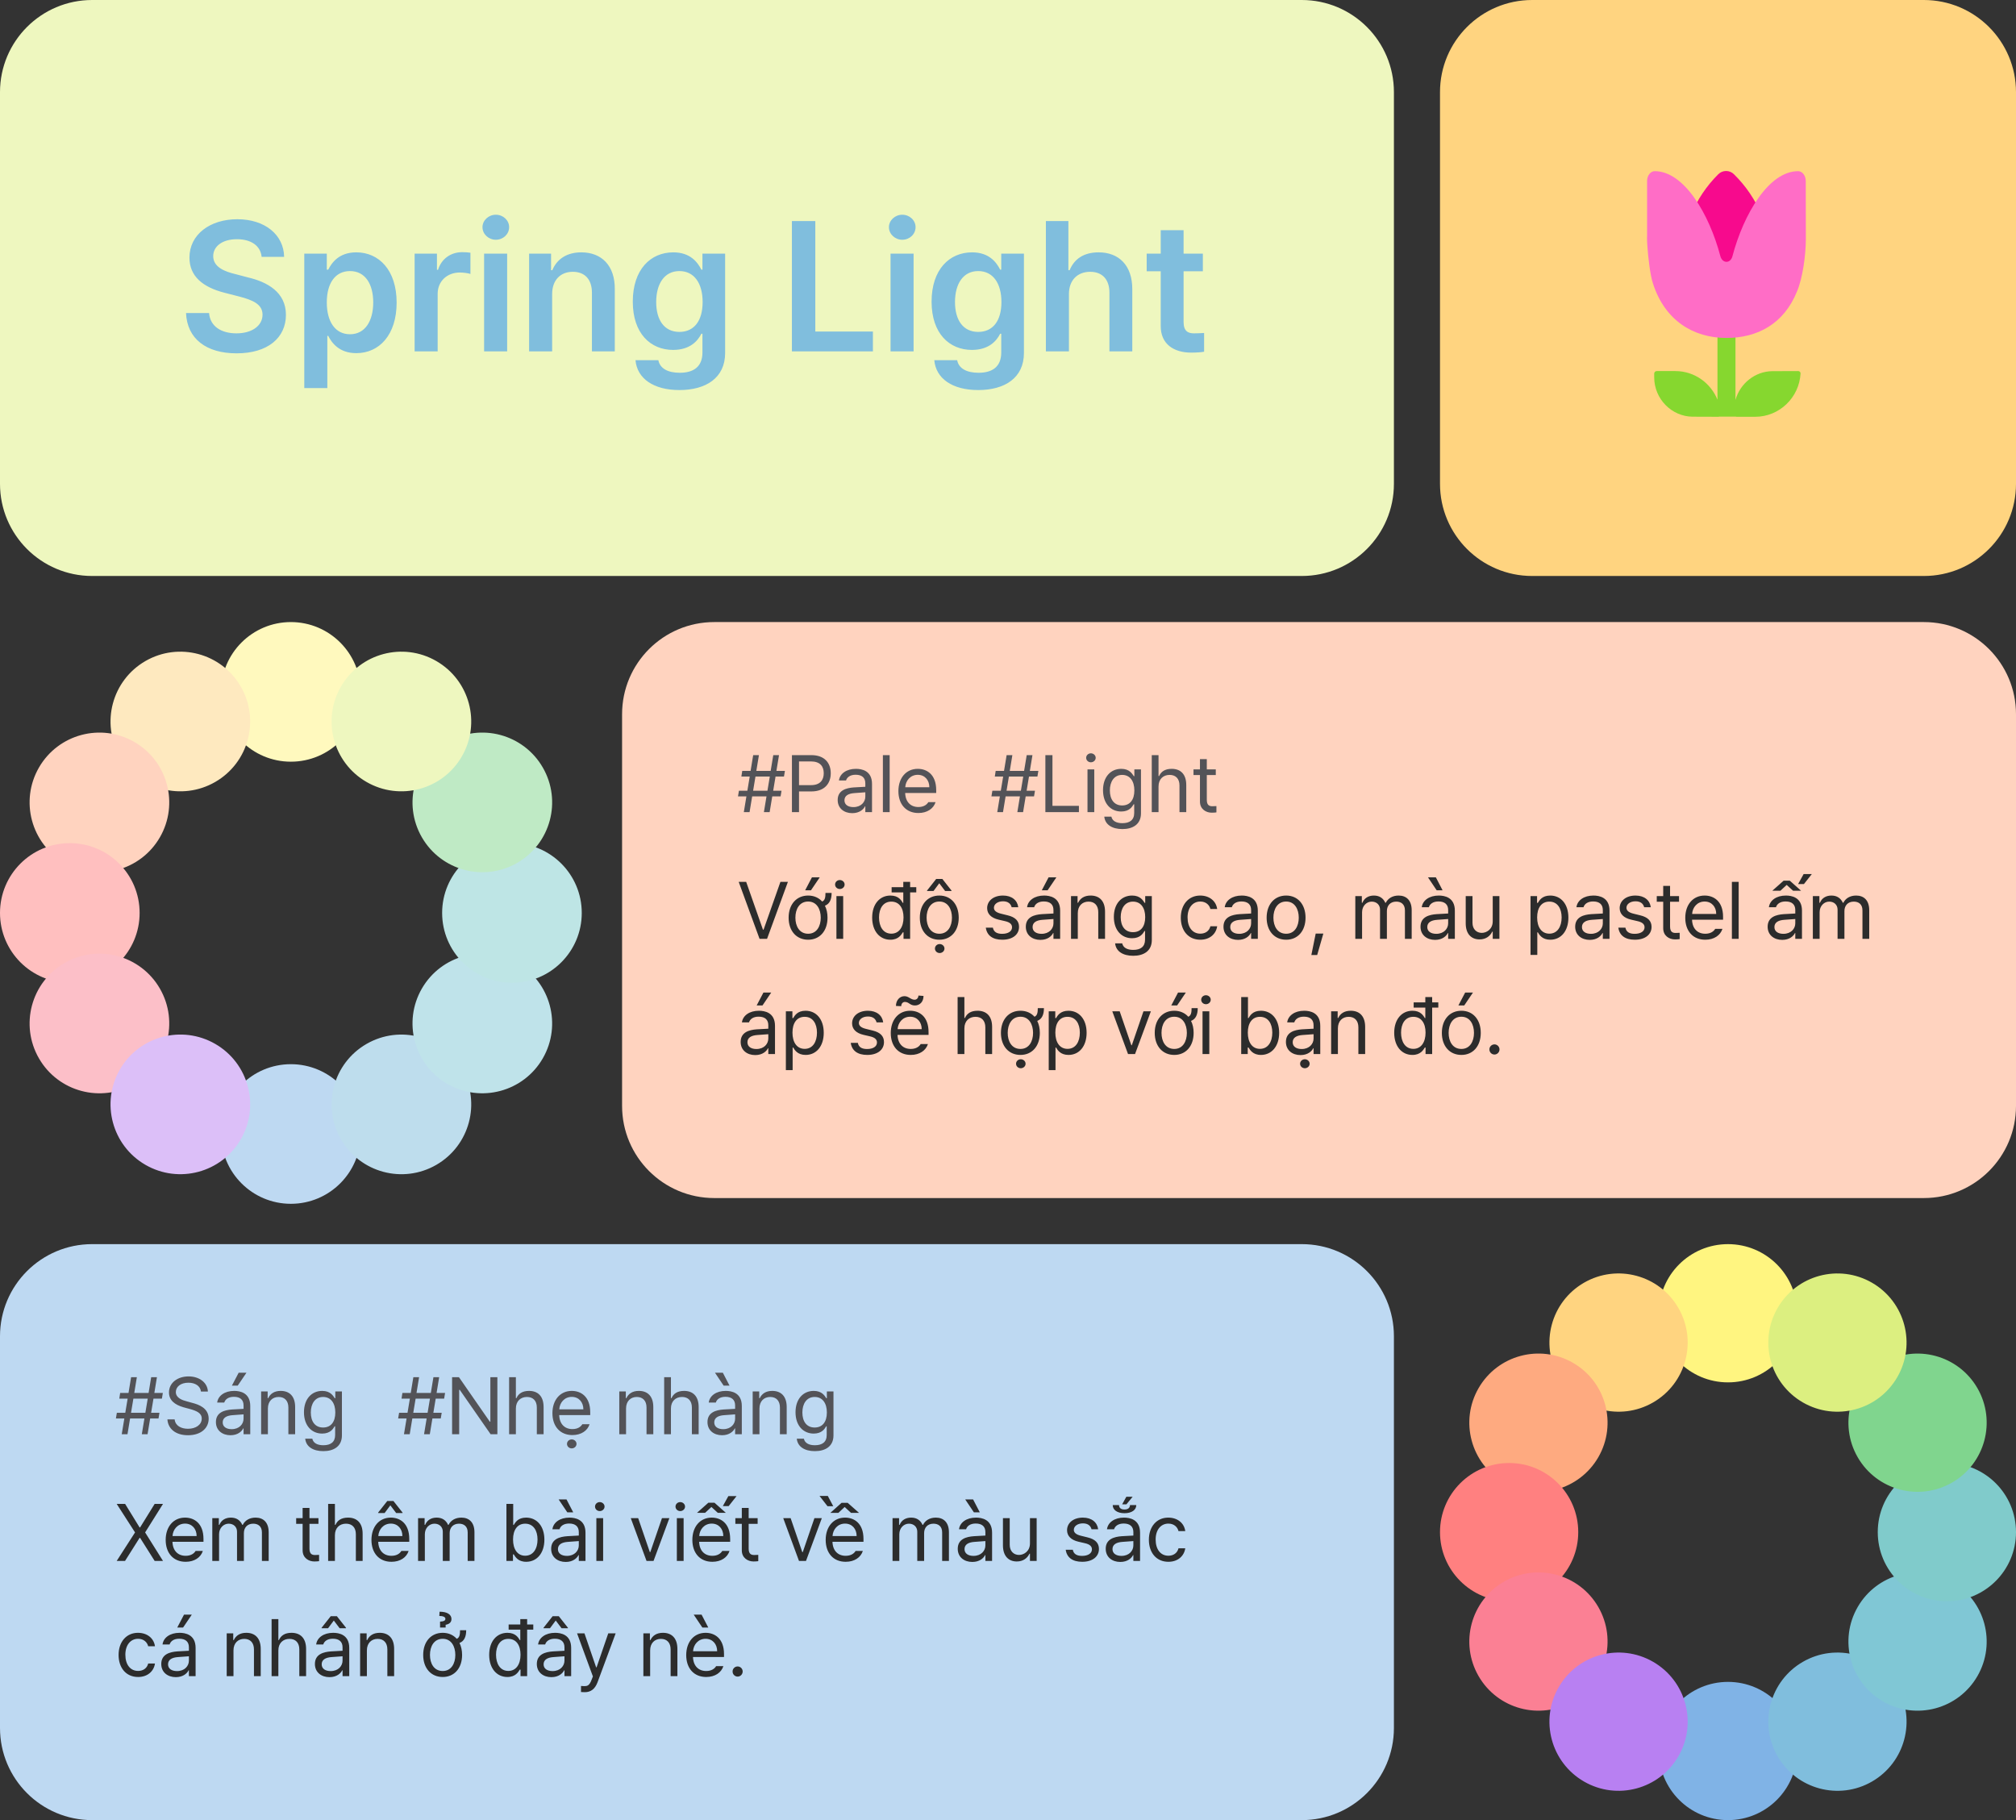<svg width="350" height="316" viewBox="0 0 350 316" fill="none" xmlns="http://www.w3.org/2000/svg">
<rect x="0" y="0" width="350" height="316" fill="#333333" stroke="none"/>
<path d="M0 16C0 7.163 7.163 0 16 0H226C234.837 0 242 7.163 242 16V84C242 92.837 234.837 100 226 100H16C7.163 100 0 92.837 0 84V16Z" fill="#EEF7BF"/>
<path d="M45.422 44.594C45.234 42.656 43.578 41.531 41.141 41.531C38.578 41.531 37.016 42.781 37.016 44.469C37.016 46.375 39.016 47.156 40.891 47.594L43.016 48.156C46.391 48.938 49.641 50.719 49.641 54.656C49.641 58.625 46.516 61.344 41.078 61.344C35.797 61.344 32.484 58.812 32.297 54.344H36.297C36.484 56.719 38.484 57.875 41.047 57.875C43.734 57.875 45.578 56.562 45.578 54.625C45.578 52.844 43.922 52.094 41.484 51.469L38.922 50.812C35.203 49.844 32.891 47.969 32.891 44.719C32.891 40.719 36.453 38.062 41.203 38.062C46.016 38.062 49.266 40.781 49.328 44.594H45.422ZM52.828 67.375V44.031H56.734V46.812H56.984C57.609 45.594 58.859 43.812 61.859 43.812C65.766 43.812 68.859 46.875 68.859 52.531C68.859 58.125 65.859 61.312 61.859 61.312C58.922 61.312 57.609 59.562 56.984 58.312H56.828V67.375H52.828ZM56.734 52.5C56.734 55.812 58.172 58.031 60.766 58.031C63.391 58.031 64.797 55.719 64.797 52.5C64.797 49.344 63.422 47.062 60.766 47.062C58.172 47.062 56.734 49.219 56.734 52.5ZM71.984 61V44.031H75.859V46.844H76.047C76.641 44.906 78.297 43.781 80.234 43.781C80.672 43.781 81.297 43.812 81.672 43.875V47.562C81.328 47.438 80.484 47.312 79.828 47.312C77.609 47.312 75.984 48.844 75.984 51V61H71.984ZM84.047 61V44.031H88.047V61H84.047ZM86.078 41.625C84.828 41.625 83.766 40.656 83.766 39.438C83.766 38.25 84.828 37.281 86.078 37.281C87.359 37.281 88.391 38.25 88.391 39.438C88.391 40.656 87.359 41.625 86.078 41.625ZM95.859 51.062V61H91.859V44.031H95.672V46.906H95.891C96.672 45 98.391 43.812 100.922 43.812C104.453 43.812 106.766 46.125 106.734 50.188V61H102.766V50.812C102.766 48.531 101.547 47.188 99.453 47.188C97.328 47.188 95.859 48.594 95.859 51.062ZM117.953 67.719C113.453 67.719 110.609 65.719 110.328 62.531H114.297C114.578 64 115.984 64.719 118.016 64.719C120.391 64.719 121.953 63.688 121.953 61.188V57.938H121.766C121.141 59.188 119.797 60.75 116.859 60.75C112.953 60.75 109.859 57.906 109.859 52.375C109.859 46.781 112.953 43.812 116.891 43.812C119.891 43.812 121.141 45.594 121.766 46.812H121.953V44.031H125.891V61.281C125.891 65.625 122.547 67.719 117.953 67.719ZM117.953 57.625C120.516 57.625 121.984 55.688 121.984 52.438C121.984 49.219 120.547 47.062 117.953 47.062C115.297 47.062 113.922 49.344 113.922 52.438C113.922 55.562 115.328 57.625 117.953 57.625ZM137.484 61V38.375H141.547V57.562H151.547V61H137.484ZM154.609 61V44.031H158.609V61H154.609ZM156.641 41.625C155.391 41.625 154.328 40.656 154.328 39.438C154.328 38.25 155.391 37.281 156.641 37.281C157.922 37.281 158.953 38.25 158.953 39.438C158.953 40.656 157.922 41.625 156.641 41.625ZM169.828 67.719C165.328 67.719 162.484 65.719 162.203 62.531H166.172C166.453 64 167.859 64.719 169.891 64.719C172.266 64.719 173.828 63.688 173.828 61.188V57.938H173.641C173.016 59.188 171.672 60.75 168.734 60.75C164.828 60.75 161.734 57.906 161.734 52.375C161.734 46.781 164.828 43.812 168.766 43.812C171.766 43.812 173.016 45.594 173.641 46.812H173.828V44.031H177.766V61.281C177.766 65.625 174.422 67.719 169.828 67.719ZM169.828 57.625C172.391 57.625 173.859 55.688 173.859 52.438C173.859 49.219 172.422 47.062 169.828 47.062C167.172 47.062 165.797 49.344 165.797 52.438C165.797 55.562 167.203 57.625 169.828 57.625ZM185.578 51.062V61H181.578V38.375H185.484V46.906H185.703C186.484 45 188.109 43.812 190.734 43.812C194.266 43.812 196.578 46.094 196.578 50.188V61H192.609V50.812C192.609 48.5 191.359 47.188 189.266 47.188C187.109 47.188 185.578 48.594 185.578 51.062ZM208.828 44.031V47.094H205.484V55.906C205.484 57.531 206.297 57.875 207.297 57.875C207.766 57.875 208.547 57.844 209.047 57.812V61.062C208.578 61.156 207.797 61.219 206.797 61.219C203.797 61.219 201.484 59.75 201.516 56.562V47.094H199.078V44.031H201.516V39.969H205.484V44.031H208.828Z" fill="#80BEDD"/>
<path d="M250 16C250 7.163 257.163 0 266 0H334C342.837 0 350 7.163 350 16V84C350 92.837 342.837 100 334 100H266C257.163 100 250 92.837 250 84V16Z" fill="#FFD480"/>
<path d="M301.297 56.502H298.172V69.396C297.003 66.494 294.172 64.423 290.859 64.423H287.625C287.375 64.423 287.188 64.626 287.188 64.861V65.517C287.188 69.267 290.234 72.314 293.844 72.345L298.344 72.361C298.397 72.361 298.448 72.35 298.495 72.33H301.297V72.319C301.353 72.346 301.416 72.361 301.484 72.361H304.719C308.937 72.361 312.375 69.001 312.594 64.845C312.609 64.611 312.422 64.423 312.203 64.423L307.703 64.439C304.705 64.465 302.095 66.572 301.297 69.434V56.502Z" fill="#86D72F"/>
<path d="M307.547 55.093H291.891V45.687C291.891 39.89 294.203 34.343 298.297 30.265L298.312 30.25C299.062 29.5 300.281 29.5 301.031 30.25C305.203 34.343 307.547 39.953 307.547 45.796V55.093Z" fill="#F70A8D"/>
<path d="M313.5 31.422C313.5 30.515 312.922 29.734 312.203 29.718C307.094 29.687 302.703 37.172 300.766 44.5C300.422 45.797 299.016 45.765 298.672 44.468C296.75 37.172 292.375 29.718 287.281 29.718C286.547 29.718 285.953 30.484 285.953 31.422V41.125L285.938 41.109C285.938 41.718 285.969 42.328 286.016 42.922C286.141 44.64 286.469 47.734 286.984 49.25C289.047 55.64 293.969 58.672 299.734 58.672C305.063 58.672 309.688 56.265 311.969 50.625C312.953 48.343 313.516 44.281 313.516 41.5L313.5 31.422Z" fill="#FF6DC6"/>
<circle cx="50.499" cy="120.121" r="12.12" fill="#FFF9BE"/>
<circle cx="50.499" cy="196.879" r="12.12" fill="#BED9F2"/>
<circle cx="31.309" cy="125.263" r="12.12" transform="rotate(-30 31.309 125.263)" fill="#FEE9BF"/>
<circle cx="69.69" cy="191.74" r="12.12" transform="rotate(-30 69.69 191.74)" fill="#BEDDED"/>
<circle cx="17.261" cy="139.311" r="12.12" transform="rotate(-60 17.261 139.311)" fill="#FFD3BF"/>
<circle cx="83.737" cy="177.69" r="12.12" transform="rotate(-60 83.737 177.69)" fill="#BFE3EA"/>
<circle cx="12.12" cy="158.502" r="12.12" transform="rotate(-90 12.12 158.502)" fill="#FFBFBF"/>
<circle cx="88.88" cy="158.502" r="12.12" transform="rotate(-90 88.88 158.502)" fill="#BEE5E5"/>
<circle cx="17.261" cy="177.692" r="12.12" transform="rotate(-120 17.261 177.692)" fill="#FCBFC8"/>
<circle cx="83.738" cy="139.31" r="12.12" transform="rotate(-120 83.738 139.31)" fill="#BFEAC5"/>
<circle cx="31.31" cy="191.737" r="12.12" transform="rotate(-150 31.31 191.737)" fill="#DCBFF8"/>
<circle cx="69.689" cy="125.263" r="12.12" transform="rotate(-150 69.689 125.263)" fill="#EEF7BF"/>
<path d="M108 124C108 115.163 115.164 108 124 108H334C342.837 108 350 115.163 350 124V192C350 200.837 342.837 208 334 208H124C115.164 208 108 200.837 108 192V124Z" fill="#FFD3BF"/>
<path d="M132.621 141.001L133.072 138.266H130.583L130.132 141.001H129.134L129.585 138.266H128.123L128.287 137.282H129.75L130.16 134.821H128.71L128.861 133.837H130.31L130.761 131.102H131.759L131.308 133.837H133.796L134.248 131.102H135.246L134.794 133.837H136.271L136.107 134.821H134.644L134.234 137.282H135.683L135.519 138.266H134.07L133.619 141.001H132.621ZM130.748 137.282H133.236L133.646 134.821H131.158L130.748 137.282ZM137.488 141.001V131.102H140.851C143.175 131.102 144.228 132.483 144.228 134.247C144.228 135.997 143.175 137.405 140.865 137.405H138.718V141.001H137.488ZM138.718 136.311H140.81C142.382 136.311 143.011 135.423 143.011 134.247C143.011 133.057 142.382 132.196 140.796 132.196H138.718V136.311ZM145.431 138.895C145.431 137.186 146.935 136.803 148.22 136.708C148.692 136.674 149.895 136.612 150.23 136.598V135.997C150.23 135.053 149.669 134.507 148.548 134.507C147.605 134.507 147.044 134.944 146.88 135.505H145.65C145.8 134.315 146.962 133.481 148.603 133.481C149.574 133.481 151.392 133.768 151.392 136.106V141.001H150.23V139.989H150.175C149.929 140.495 149.246 141.178 147.96 141.178C146.552 141.178 145.431 140.344 145.431 138.895ZM146.607 138.95C146.607 139.729 147.263 140.126 148.166 140.126C149.492 140.126 150.23 139.237 150.23 138.307V137.555L148.357 137.692C147.291 137.76 146.607 138.143 146.607 138.95ZM154.455 131.102V141.001H153.279V131.102H154.455ZM159.445 141.151C157.298 141.151 155.972 139.634 155.972 137.35C155.972 135.067 157.312 133.481 159.335 133.481C160.894 133.481 162.535 134.438 162.535 137.186V137.678H157.148C157.203 139.251 158.119 140.112 159.445 140.112C160.333 140.112 160.894 139.729 161.167 139.264H162.425C162.07 140.385 160.976 141.151 159.445 141.151ZM157.162 136.68H161.345C161.345 135.436 160.552 134.52 159.335 134.52C158.05 134.52 157.23 135.532 157.162 136.68Z" fill="#535358"/>
<path d="M176.621 141.001L177.072 138.266H174.583L174.132 141.001H173.134L173.585 138.266H172.123L172.287 137.282H173.75L174.16 134.821H172.71L172.861 133.837H174.31L174.761 131.102H175.759L175.308 133.837H177.796L178.248 131.102H179.246L178.794 133.837H180.271L180.107 134.821H178.644L178.234 137.282H179.683L179.519 138.266H178.07L177.619 141.001H176.621ZM174.748 137.282H177.236L177.646 134.821H175.158L174.748 137.282ZM181.488 141.001V131.102H182.718V139.907H187.312V141.001H181.488ZM188.802 141.001V133.577H189.978V141.001H188.802ZM189.39 132.346C188.939 132.346 188.57 132.005 188.57 131.567C188.57 131.13 188.939 130.788 189.39 130.788C189.841 130.788 190.224 131.13 190.224 131.567C190.224 132.005 189.841 132.346 189.39 132.346ZM194.859 143.94C193.068 143.94 191.851 143.161 191.714 141.78H192.945C193.109 142.532 193.806 142.915 194.859 142.915C196.13 142.915 196.91 142.368 196.91 141.137V139.634H196.814C196.568 140.044 196.089 140.891 194.654 140.891C192.849 140.891 191.496 139.524 191.496 137.186C191.496 134.903 192.808 133.481 194.667 133.481C196.103 133.481 196.568 134.356 196.841 134.753H196.937V133.577H198.085V141.206C198.085 143.12 196.664 143.94 194.859 143.94ZM194.818 139.839C196.171 139.839 196.937 138.868 196.937 137.227C196.937 135.641 196.199 134.534 194.818 134.534C193.396 134.534 192.685 135.737 192.685 137.227C192.685 138.772 193.41 139.839 194.818 139.839ZM201.134 136.544V141.001H199.958V131.102H201.134V134.739H201.23C201.572 133.973 202.242 133.481 203.417 133.481C204.935 133.481 205.947 134.384 205.947 136.284V141.001H204.771V136.366C204.771 135.204 204.128 134.534 203.062 134.534C201.955 134.534 201.134 135.259 201.134 136.544ZM211.074 133.577V134.561H209.515V138.868C209.515 139.825 209.98 139.975 210.486 139.975C210.705 139.975 211.005 139.962 211.183 139.948V141.042C211.005 141.069 210.705 141.096 210.363 141.096C209.378 141.096 208.326 140.481 208.326 139.169V134.561H207.205V133.577H208.326V131.8H209.515V133.577H211.074Z" fill="#535358"/>
<path d="M129.544 153.102L132.457 161.401H132.566L135.492 153.102H136.791L133.167 163.001H131.869L128.246 153.102H129.544ZM144.378 155.03C144.378 156.124 144.057 156.924 143.216 157.245C143.51 157.833 143.667 158.53 143.667 159.323C143.667 161.634 142.314 163.151 140.304 163.151C138.281 163.151 136.914 161.634 136.914 159.323C136.914 157.012 138.281 155.481 140.304 155.481C141.302 155.481 142.143 155.857 142.738 156.52C143.23 156.322 143.312 155.768 143.312 155.03H144.378ZM140.304 162.112C141.794 162.112 142.492 160.8 142.492 159.323C142.492 157.846 141.794 156.52 140.304 156.52C138.787 156.52 138.089 157.846 138.089 159.323C138.089 160.8 138.787 162.112 140.304 162.112ZM139.785 154.565L140.96 152.323H142.314L140.796 154.565H139.785ZM145.212 163.001V155.577H146.388V163.001H145.212ZM145.8 154.346C145.349 154.346 144.98 154.005 144.98 153.567C144.98 153.13 145.349 152.788 145.8 152.788C146.251 152.788 146.634 153.13 146.634 153.567C146.634 154.005 146.251 154.346 145.8 154.346ZM154.578 163.151C152.732 163.151 151.419 161.661 151.419 159.309C151.419 156.958 152.732 155.481 154.591 155.481C156.027 155.481 156.492 156.356 156.738 156.753H156.82V154.934H154.796V154.032H156.82V153.102H158.009V154.032H159.076V154.934H158.009V163.001H156.861V161.866H156.738C156.478 162.276 156 163.151 154.578 163.151ZM154.742 162.098C156.095 162.098 156.861 160.95 156.861 159.282C156.861 157.641 156.123 156.534 154.742 156.534C153.32 156.534 152.609 157.737 152.609 159.282C152.609 160.868 153.333 162.098 154.742 162.098ZM163.082 163.151C161.058 163.151 159.691 161.634 159.691 159.323C159.691 157.012 161.058 155.481 163.082 155.481C165.091 155.481 166.445 157.012 166.445 159.323C166.445 161.634 165.091 163.151 163.082 163.151ZM163.082 162.112C164.572 162.112 165.269 160.8 165.269 159.323C165.269 157.846 164.572 156.52 163.082 156.52C161.564 156.52 160.867 157.846 160.867 159.323C160.867 160.8 161.564 162.112 163.082 162.112ZM164.08 154.688L163.068 153.348L162.07 154.688H160.949V154.606L162.535 152.596H163.601L165.187 154.606V154.688H164.08ZM163.136 165.462C162.685 165.462 162.316 165.12 162.316 164.682C162.316 164.245 162.685 163.903 163.136 163.903C163.587 163.903 163.97 164.245 163.97 164.682C163.97 165.12 163.587 165.462 163.136 165.462ZM175.632 157.505C175.468 156.889 175.003 156.479 174.128 156.479C173.212 156.479 172.556 156.971 172.556 157.6C172.556 158.093 172.953 158.434 173.828 158.639L174.935 158.913C176.261 159.227 176.917 159.884 176.917 160.923C176.917 162.208 175.865 163.151 174.005 163.151C172.337 163.151 171.339 162.413 171.148 161.059H172.378C172.515 161.784 173.048 162.126 173.978 162.126C175.031 162.126 175.701 161.688 175.701 160.991C175.701 160.471 175.332 160.116 174.484 159.925L173.363 159.665C172.064 159.364 171.38 158.653 171.38 157.669C171.38 156.397 172.488 155.481 174.128 155.481C175.66 155.481 176.63 156.302 176.781 157.505H175.632ZM180.869 154.565L182.044 152.323H183.398L181.88 154.565H180.869ZM178.093 160.895C178.093 159.186 179.597 158.803 180.882 158.708C181.354 158.674 182.557 158.612 182.892 158.598V157.997C182.892 157.053 182.332 156.507 181.21 156.507C180.267 156.507 179.707 156.944 179.542 157.505H178.312C178.462 156.315 179.625 155.481 181.265 155.481C182.236 155.481 184.054 155.768 184.054 158.106V163.001H182.892V161.989H182.837C182.591 162.495 181.908 163.178 180.623 163.178C179.214 163.178 178.093 162.344 178.093 160.895ZM179.269 160.95C179.269 161.729 179.925 162.126 180.828 162.126C182.154 162.126 182.892 161.237 182.892 160.307V159.555L181.019 159.692C179.953 159.76 179.269 160.143 179.269 160.95ZM187.117 158.544V163.001H185.941V155.577H187.076V156.739H187.171C187.527 155.987 188.21 155.481 189.345 155.481C190.849 155.481 191.847 156.397 191.847 158.284V163.001H190.671V158.366C190.671 157.218 190.042 156.534 188.99 156.534C187.91 156.534 187.117 157.259 187.117 158.544ZM196.742 165.94C194.951 165.94 193.734 165.161 193.597 163.78H194.828C194.992 164.532 195.689 164.915 196.742 164.915C198.013 164.915 198.792 164.368 198.792 163.137V161.634H198.697C198.451 162.044 197.972 162.891 196.537 162.891C194.732 162.891 193.378 161.524 193.378 159.186C193.378 156.903 194.691 155.481 196.55 155.481C197.986 155.481 198.451 156.356 198.724 156.753H198.82V155.577H199.968V163.206C199.968 165.12 198.546 165.94 196.742 165.94ZM196.701 161.839C198.054 161.839 198.82 160.868 198.82 159.227C198.82 157.641 198.082 156.534 196.701 156.534C195.279 156.534 194.568 157.737 194.568 159.227C194.568 160.772 195.292 161.839 196.701 161.839ZM208.39 163.151C206.285 163.151 205 161.552 205 159.323C205 157.067 206.339 155.481 208.363 155.481C209.949 155.481 211.125 156.411 211.316 157.819H210.14C209.976 157.135 209.375 156.52 208.39 156.52C207.064 156.52 206.175 157.614 206.175 159.282C206.175 161.005 207.037 162.098 208.39 162.098C209.265 162.098 209.935 161.634 210.14 160.813H211.316C211.125 162.139 210.044 163.151 208.39 163.151ZM212.41 160.895C212.41 159.186 213.914 158.803 215.199 158.708C215.67 158.674 216.874 158.612 217.208 158.598V157.997C217.208 157.053 216.648 156.507 215.527 156.507C214.583 156.507 214.023 156.944 213.859 157.505H212.628C212.779 156.315 213.941 155.481 215.582 155.481C216.552 155.481 218.371 155.768 218.371 158.106V163.001H217.208V161.989H217.154C216.908 162.495 216.224 163.178 214.939 163.178C213.531 163.178 212.41 162.344 212.41 160.895ZM213.585 160.95C213.585 161.729 214.242 162.126 215.144 162.126C216.47 162.126 217.208 161.237 217.208 160.307V159.555L215.335 159.692C214.269 159.76 213.585 160.143 213.585 160.95ZM223.292 163.151C221.269 163.151 219.902 161.634 219.902 159.323C219.902 157.012 221.269 155.481 223.292 155.481C225.302 155.481 226.656 157.012 226.656 159.323C226.656 161.634 225.302 163.151 223.292 163.151ZM223.292 162.112C224.783 162.112 225.48 160.8 225.48 159.323C225.48 157.846 224.783 156.52 223.292 156.52C221.775 156.52 221.078 157.846 221.078 159.323C221.078 160.8 221.775 162.112 223.292 162.112ZM229.746 162.085L228.679 165.803H227.667L228.419 162.085H229.746ZM235.296 163.001V155.577H236.431V156.739H236.527C236.841 155.946 237.552 155.481 238.523 155.481C239.494 155.481 240.15 155.946 240.505 156.739H240.587C240.97 155.973 241.75 155.481 242.816 155.481C244.142 155.481 245.085 156.288 245.085 158.038V163.001H243.91V158.052C243.91 156.958 243.212 156.534 242.406 156.534C241.367 156.534 240.779 157.231 240.779 158.175V163.001H239.589V157.928C239.589 157.094 238.988 156.534 238.14 156.534C237.251 156.534 236.472 157.286 236.472 158.366V163.001H235.296ZM249.419 154.565L247.916 152.323H249.283L250.445 154.565H249.419ZM246.617 160.895C246.617 159.186 248.121 158.803 249.406 158.708C249.877 158.674 251.081 158.612 251.416 158.598V157.997C251.416 157.053 250.855 156.507 249.734 156.507C248.791 156.507 248.23 156.944 248.066 157.505H246.835C246.986 156.315 248.148 155.481 249.789 155.481C250.759 155.481 252.578 155.768 252.578 158.106V163.001H251.416V161.989H251.361C251.115 162.495 250.431 163.178 249.146 163.178C247.738 163.178 246.617 162.344 246.617 160.895ZM247.792 160.95C247.792 161.729 248.449 162.126 249.351 162.126C250.677 162.126 251.416 161.237 251.416 160.307V159.555L249.542 159.692C248.476 159.76 247.792 160.143 247.792 160.95ZM259.154 159.952V155.577H260.316V163.001H259.154V161.743H259.072C258.716 162.495 257.992 163.096 256.871 163.096C255.462 163.096 254.464 162.18 254.464 160.294V155.577H255.64V160.212C255.64 161.278 256.31 161.962 257.253 161.962C258.087 161.962 259.154 161.333 259.154 159.952ZM265.716 165.79V155.577H266.851V156.753H266.988C267.234 156.356 267.699 155.481 269.134 155.481C270.994 155.481 272.292 156.958 272.292 159.309C272.292 161.661 270.994 163.151 269.148 163.151C267.726 163.151 267.234 162.276 266.988 161.866H266.892V165.79H265.716ZM266.865 159.282C266.865 160.95 267.617 162.098 268.984 162.098C270.392 162.098 271.117 160.868 271.117 159.282C271.117 157.737 270.406 156.534 268.984 156.534C267.589 156.534 266.865 157.641 266.865 159.282ZM273.468 160.895C273.468 159.186 274.972 158.803 276.257 158.708C276.729 158.674 277.932 158.612 278.267 158.598V157.997C278.267 157.053 277.707 156.507 276.585 156.507C275.642 156.507 275.082 156.944 274.917 157.505H273.687C273.837 156.315 274.999 155.481 276.64 155.481C277.611 155.481 279.429 155.768 279.429 158.106V163.001H278.267V161.989H278.212C277.966 162.495 277.283 163.178 275.998 163.178C274.589 163.178 273.468 162.344 273.468 160.895ZM274.644 160.95C274.644 161.729 275.3 162.126 276.203 162.126C277.529 162.126 278.267 161.237 278.267 160.307V159.555L276.394 159.692C275.328 159.76 274.644 160.143 274.644 160.95ZM285.445 157.505C285.281 156.889 284.816 156.479 283.941 156.479C283.025 156.479 282.369 156.971 282.369 157.6C282.369 158.093 282.765 158.434 283.64 158.639L284.748 158.913C286.074 159.227 286.73 159.884 286.73 160.923C286.73 162.208 285.677 163.151 283.818 163.151C282.15 163.151 281.152 162.413 280.96 161.059H282.191C282.328 161.784 282.861 162.126 283.791 162.126C284.843 162.126 285.513 161.688 285.513 160.991C285.513 160.471 285.144 160.116 284.296 159.925L283.175 159.665C281.876 159.364 281.193 158.653 281.193 157.669C281.193 156.397 282.3 155.481 283.941 155.481C285.472 155.481 286.443 156.302 286.593 157.505H285.445ZM291.501 155.577V156.561H289.943V160.868C289.943 161.825 290.408 161.975 290.914 161.975C291.132 161.975 291.433 161.962 291.611 161.948V163.042C291.433 163.069 291.132 163.096 290.791 163.096C289.806 163.096 288.753 162.481 288.753 161.169V156.561H287.632V155.577H288.753V153.8H289.943V155.577H291.501ZM296.054 163.151C293.908 163.151 292.582 161.634 292.582 159.35C292.582 157.067 293.921 155.481 295.945 155.481C297.503 155.481 299.144 156.438 299.144 159.186V159.678H293.757C293.812 161.251 294.728 162.112 296.054 162.112C296.943 162.112 297.503 161.729 297.777 161.264H299.035C298.679 162.385 297.585 163.151 296.054 163.151ZM293.771 158.68H297.955C297.955 157.436 297.162 156.52 295.945 156.52C294.66 156.52 293.839 157.532 293.771 158.68ZM301.851 153.102V163.001H300.675V153.102H301.851ZM307.689 154.647L309.658 152.897H310.724L312.693 154.647H311.298L310.191 153.635L309.097 154.647H307.689ZM312.173 153.485L313.13 151.749H314.552L313.185 153.485H312.173ZM306.882 160.895C306.882 159.186 308.386 158.803 309.671 158.708C310.143 158.674 311.346 158.612 311.681 158.598V157.997C311.681 157.053 311.121 156.507 309.999 156.507C309.056 156.507 308.496 156.944 308.332 157.505H307.101C307.251 156.315 308.414 155.481 310.054 155.481C311.025 155.481 312.843 155.768 312.843 158.106V163.001H311.681V161.989H311.626C311.38 162.495 310.697 163.178 309.412 163.178C308.003 163.178 306.882 162.344 306.882 160.895ZM308.058 160.95C308.058 161.729 308.714 162.126 309.617 162.126C310.943 162.126 311.681 161.237 311.681 160.307V159.555L309.808 159.692C308.742 159.76 308.058 160.143 308.058 160.95ZM314.73 163.001V155.577H315.865V156.739H315.96C316.275 155.946 316.986 155.481 317.957 155.481C318.927 155.481 319.583 155.946 319.939 156.739H320.021C320.404 155.973 321.183 155.481 322.249 155.481C323.576 155.481 324.519 156.288 324.519 158.038V163.001H323.343V158.052C323.343 156.958 322.646 156.534 321.839 156.534C320.8 156.534 320.212 157.231 320.212 158.175V163.001H319.023V157.928C319.023 157.094 318.421 156.534 317.574 156.534C316.685 156.534 315.906 157.286 315.906 158.366V163.001H314.73ZM131.363 174.565L132.539 172.323H133.892L132.375 174.565H131.363ZM128.587 180.895C128.587 179.186 130.091 178.803 131.376 178.708C131.848 178.674 133.051 178.612 133.386 178.598V177.997C133.386 177.053 132.826 176.507 131.705 176.507C130.761 176.507 130.201 176.944 130.037 177.505H128.806C128.957 176.315 130.119 175.481 131.759 175.481C132.73 175.481 134.548 175.768 134.548 178.106V183.001H133.386V181.989H133.332C133.085 182.495 132.402 183.178 131.117 183.178C129.708 183.178 128.587 182.344 128.587 180.895ZM129.763 180.95C129.763 181.729 130.419 182.126 131.322 182.126C132.648 182.126 133.386 181.237 133.386 180.307V179.555L131.513 179.692C130.447 179.76 129.763 180.143 129.763 180.95ZM136.435 185.79V175.577H137.57V176.753H137.707C137.953 176.356 138.417 175.481 139.853 175.481C141.712 175.481 143.011 176.958 143.011 179.309C143.011 181.661 141.712 183.151 139.867 183.151C138.445 183.151 137.953 182.276 137.707 181.866H137.611V185.79H136.435ZM137.583 179.282C137.583 180.95 138.335 182.098 139.703 182.098C141.111 182.098 141.835 180.868 141.835 179.282C141.835 177.737 141.125 176.534 139.703 176.534C138.308 176.534 137.583 177.641 137.583 179.282ZM152.185 177.505C152.021 176.889 151.556 176.479 150.681 176.479C149.765 176.479 149.109 176.971 149.109 177.6C149.109 178.093 149.505 178.434 150.38 178.639L151.488 178.913C152.814 179.227 153.47 179.884 153.47 180.923C153.47 182.208 152.417 183.151 150.558 183.151C148.89 183.151 147.892 182.413 147.701 181.059H148.931C149.068 181.784 149.601 182.126 150.531 182.126C151.583 182.126 152.253 181.688 152.253 180.991C152.253 180.471 151.884 180.116 151.037 179.925L149.916 179.665C148.617 179.364 147.933 178.653 147.933 177.669C147.933 176.397 149.041 175.481 150.681 175.481C152.212 175.481 153.183 176.302 153.333 177.505H152.185ZM158.119 183.151C155.972 183.151 154.646 181.634 154.646 179.35C154.646 177.067 155.986 175.481 158.009 175.481C159.568 175.481 161.208 176.438 161.208 179.186V179.678H155.822C155.876 181.251 156.792 182.112 158.119 182.112C159.007 182.112 159.568 181.729 159.841 181.264H161.099C160.744 182.385 159.65 183.151 158.119 183.151ZM155.548 174.647C155.548 173.649 156.205 172.952 157.025 172.952C157.777 172.952 158.105 173.567 158.789 173.567C159.158 173.567 159.445 173.253 159.445 172.843L160.333 172.911C160.333 173.936 159.677 174.565 158.843 174.565C157.955 174.565 157.818 173.95 157.093 173.95C156.724 173.95 156.464 174.278 156.464 174.688L155.548 174.647ZM155.835 178.68H160.019C160.019 177.436 159.226 176.52 158.009 176.52C156.724 176.52 155.904 177.532 155.835 178.68ZM167.429 178.544V183.001H166.253V173.102H167.429V176.739H167.525C167.867 175.973 168.537 175.481 169.712 175.481C171.23 175.481 172.242 176.384 172.242 178.284V183.001H171.066V178.366C171.066 177.204 170.423 176.534 169.357 176.534C168.25 176.534 167.429 177.259 167.429 178.544ZM181.238 175.03C181.238 176.124 180.916 176.924 180.076 177.245C180.37 177.833 180.527 178.53 180.527 179.323C180.527 181.634 179.173 183.151 177.164 183.151C175.14 183.151 173.773 181.634 173.773 179.323C173.773 177.012 175.14 175.481 177.164 175.481C178.162 175.481 179.002 175.857 179.597 176.52C180.089 176.322 180.171 175.768 180.171 175.03H181.238ZM177.164 182.112C178.654 182.112 179.351 180.8 179.351 179.323C179.351 177.846 178.654 176.52 177.164 176.52C175.646 176.52 174.949 177.846 174.949 179.323C174.949 180.8 175.646 182.112 177.164 182.112ZM177.218 185.462C176.767 185.462 176.398 185.12 176.398 184.682C176.398 184.245 176.767 183.903 177.218 183.903C177.669 183.903 178.052 184.245 178.052 184.682C178.052 185.12 177.669 185.462 177.218 185.462ZM182.072 185.79V175.577H183.207V176.753H183.343C183.589 176.356 184.054 175.481 185.49 175.481C187.349 175.481 188.648 176.958 188.648 179.309C188.648 181.661 187.349 183.151 185.503 183.151C184.082 183.151 183.589 182.276 183.343 181.866H183.248V185.79H182.072ZM183.22 179.282C183.22 180.95 183.972 182.098 185.339 182.098C186.748 182.098 187.472 180.868 187.472 179.282C187.472 177.737 186.761 176.534 185.339 176.534C183.945 176.534 183.22 177.641 183.22 179.282ZM199.804 175.577L197.056 183.001H195.839L193.105 175.577H194.39L196.414 181.469H196.496L198.519 175.577H199.804ZM207.939 175.03C207.939 176.124 207.618 176.924 206.777 177.245C207.071 177.833 207.228 178.53 207.228 179.323C207.228 181.634 205.875 183.151 203.865 183.151C201.841 183.151 200.474 181.634 200.474 179.323C200.474 177.012 201.841 175.481 203.865 175.481C204.863 175.481 205.704 175.857 206.298 176.52C206.791 176.322 206.873 175.768 206.873 175.03H207.939ZM203.865 182.112C205.355 182.112 206.052 180.8 206.052 179.323C206.052 177.846 205.355 176.52 203.865 176.52C202.347 176.52 201.65 177.846 201.65 179.323C201.65 180.8 202.347 182.112 203.865 182.112ZM203.345 174.565L204.521 172.323H205.875L204.357 174.565H203.345ZM208.773 183.001V175.577H209.949V183.001H208.773ZM209.361 174.346C208.91 174.346 208.541 174.005 208.541 173.567C208.541 173.13 208.91 172.788 209.361 172.788C209.812 172.788 210.195 173.13 210.195 173.567C210.195 174.005 209.812 174.346 209.361 174.346ZM215.486 183.001V173.102H216.662V176.753H216.757C217.017 176.356 217.455 175.481 218.904 175.481C220.763 175.481 222.076 176.958 222.076 179.309C222.076 181.661 220.763 183.151 218.917 183.151C217.496 183.151 217.017 182.276 216.757 181.866H216.621V183.001H215.486ZM216.634 179.282C216.634 180.95 217.386 182.098 218.74 182.098C220.148 182.098 220.886 180.868 220.886 179.282C220.886 177.737 220.175 176.534 218.74 176.534C217.373 176.534 216.634 177.641 216.634 179.282ZM226.533 185.462C226.082 185.462 225.712 185.12 225.712 184.682C225.712 184.245 226.082 183.903 226.533 183.903C226.984 183.903 227.367 184.245 227.367 184.682C227.367 185.12 226.984 185.462 226.533 185.462ZM223.251 180.895C223.251 179.186 224.755 178.803 226.041 178.708C226.512 178.674 227.715 178.612 228.05 178.598V177.997C228.05 177.053 227.49 176.507 226.369 176.507C225.425 176.507 224.865 176.944 224.701 177.505H223.47C223.621 176.315 224.783 175.481 226.423 175.481C227.394 175.481 229.212 175.768 229.212 178.106V183.001H228.05V181.989H227.996C227.75 182.495 227.066 183.178 225.781 183.178C224.373 183.178 223.251 182.344 223.251 180.895ZM224.427 180.95C224.427 181.729 225.083 182.126 225.986 182.126C227.312 182.126 228.05 181.237 228.05 180.307V179.555L226.177 179.692C225.111 179.76 224.427 180.143 224.427 180.95ZM232.275 178.544V183.001H231.099V175.577H232.234V176.739H232.33C232.685 175.987 233.369 175.481 234.503 175.481C236.007 175.481 237.005 176.397 237.005 178.284V183.001H235.83V178.366C235.83 177.218 235.201 176.534 234.148 176.534C233.068 176.534 232.275 177.259 232.275 178.544ZM245.208 183.151C243.363 183.151 242.05 181.661 242.05 179.309C242.05 176.958 243.363 175.481 245.222 175.481C246.658 175.481 247.123 176.356 247.369 176.753H247.451V174.934H245.427V174.032H247.451V173.102H248.64V174.032H249.707V174.934H248.64V183.001H247.492V181.866H247.369C247.109 182.276 246.63 183.151 245.208 183.151ZM245.373 182.098C246.726 182.098 247.492 180.95 247.492 179.282C247.492 177.641 246.753 176.534 245.373 176.534C243.951 176.534 243.24 177.737 243.24 179.282C243.24 180.868 243.964 182.098 245.373 182.098ZM253.712 183.151C251.689 183.151 250.322 181.634 250.322 179.323C250.322 177.012 251.689 175.481 253.712 175.481C255.722 175.481 257.076 177.012 257.076 179.323C257.076 181.634 255.722 183.151 253.712 183.151ZM253.712 182.112C255.203 182.112 255.9 180.8 255.9 179.323C255.9 177.846 255.203 176.52 253.712 176.52C252.195 176.52 251.498 177.846 251.498 179.323C251.498 180.8 252.195 182.112 253.712 182.112ZM253.193 174.565L254.369 172.323H255.722L254.205 174.565H253.193ZM259.455 183.083C258.976 183.083 258.566 182.686 258.58 182.194C258.566 181.716 258.976 181.319 259.455 181.319C259.933 181.319 260.33 181.716 260.33 182.194C260.33 182.686 259.933 183.083 259.455 183.083Z" fill="#2C2C2C"/>
<path d="M0 232C0 223.163 7.163 216 16 216H226C234.837 216 242 223.163 242 232V300C242 308.837 234.837 316 226 316H16C7.163 316 0 308.837 0 300V232Z" fill="#BED9F2"/>
<path d="M24.621 249.001L25.072 246.266H22.584L22.133 249.001H21.135L21.586 246.266H20.123L20.287 245.282H21.75L22.16 242.821H20.711L20.861 241.837H22.311L22.762 239.102H23.76L23.309 241.837H25.797L26.248 239.102H27.246L26.795 241.837H28.271L28.107 242.821H26.645L26.234 245.282H27.684L27.52 246.266H26.07L25.619 249.001H24.621ZM22.748 245.282H25.236L25.646 242.821H23.158L22.748 245.282ZM34.889 241.591C34.779 240.62 33.891 240.059 32.701 240.059C31.389 240.059 30.527 240.743 30.527 241.686C30.527 242.725 31.689 243.108 32.441 243.3L33.426 243.573C34.492 243.846 36.228 244.462 36.228 246.307C36.228 247.921 34.93 249.178 32.633 249.178C30.5 249.178 29.174 248.071 29.064 246.43H30.322C30.432 247.538 31.457 248.057 32.633 248.057C34 248.057 35.025 247.36 35.025 246.28C35.025 245.323 34.109 244.954 33.07 244.653L31.854 244.325C30.295 243.874 29.338 243.081 29.338 241.741C29.338 240.073 30.828 238.966 32.742 238.966C34.656 238.966 36.037 240.087 36.092 241.591H34.889ZM40.262 240.565L41.438 238.323H42.791L41.273 240.565H40.262ZM37.486 246.895C37.486 245.186 38.99 244.803 40.275 244.708C40.747 244.674 41.95 244.612 42.285 244.598V243.997C42.285 243.053 41.725 242.507 40.603 242.507C39.66 242.507 39.1 242.944 38.935 243.505H37.705C37.855 242.315 39.018 241.481 40.658 241.481C41.629 241.481 43.447 241.768 43.447 244.106V249.001H42.285V247.989H42.23C41.984 248.495 41.301 249.178 40.016 249.178C38.607 249.178 37.486 248.344 37.486 246.895ZM38.662 246.95C38.662 247.729 39.318 248.126 40.221 248.126C41.547 248.126 42.285 247.237 42.285 246.307V245.555L40.412 245.692C39.346 245.76 38.662 246.143 38.662 246.95ZM46.51 244.544V249.001H45.334V241.577H46.469V242.739H46.565C46.92 241.987 47.603 241.481 48.738 241.481C50.242 241.481 51.24 242.397 51.24 244.284V249.001H50.065V244.366C50.065 243.218 49.435 242.534 48.383 242.534C47.303 242.534 46.51 243.259 46.51 244.544ZM56.135 251.94C54.344 251.94 53.127 251.161 52.99 249.78H54.221C54.385 250.532 55.082 250.915 56.135 250.915C57.406 250.915 58.185 250.368 58.185 249.137V247.634H58.09C57.844 248.044 57.365 248.891 55.93 248.891C54.125 248.891 52.772 247.524 52.772 245.186C52.772 242.903 54.084 241.481 55.943 241.481C57.379 241.481 57.844 242.356 58.117 242.753H58.213V241.577H59.361V249.206C59.361 251.12 57.939 251.94 56.135 251.94ZM56.094 247.839C57.447 247.839 58.213 246.868 58.213 245.227C58.213 243.641 57.475 242.534 56.094 242.534C54.672 242.534 53.961 243.737 53.961 245.227C53.961 246.772 54.685 247.839 56.094 247.839Z" fill="#535358"/>
<path d="M73.621 249.001L74.072 246.266H71.584L71.133 249.001H70.135L70.586 246.266H69.123L69.287 245.282H70.75L71.16 242.821H69.711L69.861 241.837H71.311L71.762 239.102H72.76L72.309 241.837H74.797L75.248 239.102H76.246L75.795 241.837H77.272L77.107 242.821H75.644L75.234 245.282H76.684L76.519 246.266H75.07L74.619 249.001H73.621ZM71.748 245.282H74.236L74.647 242.821H72.158L71.748 245.282ZM86.35 239.102V249.001H85.174L79.814 241.29H79.719V249.001H78.488V239.102H79.678L85.037 246.827H85.133V239.102H86.35ZM89.562 244.544V249.001H88.387V239.102H89.562V242.739H89.658C90 241.973 90.67 241.481 91.846 241.481C93.363 241.481 94.375 242.384 94.375 244.284V249.001H93.199V244.366C93.199 243.204 92.557 242.534 91.49 242.534C90.383 242.534 89.562 243.259 89.562 244.544ZM99.379 249.151C97.232 249.151 95.906 247.634 95.906 245.35C95.906 243.067 97.246 241.481 99.269 241.481C100.828 241.481 102.469 242.438 102.469 245.186V245.678H97.082C97.137 247.251 98.053 248.112 99.379 248.112C100.268 248.112 100.828 247.729 101.102 247.264H102.359C102.004 248.385 100.91 249.151 99.379 249.151ZM99.256 251.462C98.805 251.462 98.436 251.12 98.436 250.682C98.436 250.245 98.805 249.903 99.256 249.903C99.707 249.903 100.09 250.245 100.09 250.682C100.09 251.12 99.707 251.462 99.256 251.462ZM97.096 244.68H101.279C101.279 243.436 100.486 242.52 99.269 242.52C97.984 242.52 97.164 243.532 97.096 244.68ZM108.689 244.544V249.001H107.514V241.577H108.648V242.739H108.744C109.1 241.987 109.783 241.481 110.918 241.481C112.422 241.481 113.42 242.397 113.42 244.284V249.001H112.244V244.366C112.244 243.218 111.615 242.534 110.562 242.534C109.482 242.534 108.689 243.259 108.689 244.544ZM116.482 244.544V249.001H115.307V239.102H116.482V242.739H116.578C116.92 241.973 117.59 241.481 118.766 241.481C120.283 241.481 121.295 242.384 121.295 244.284V249.001H120.119V244.366C120.119 243.204 119.477 242.534 118.41 242.534C117.303 242.534 116.482 243.259 116.482 244.544ZM125.629 240.565L124.125 238.323H125.492L126.654 240.565H125.629ZM122.826 246.895C122.826 245.186 124.33 244.803 125.615 244.708C126.087 244.674 127.29 244.612 127.625 244.598V243.997C127.625 243.053 127.064 242.507 125.943 242.507C125 242.507 124.439 242.944 124.275 243.505H123.045C123.195 242.315 124.357 241.481 125.998 241.481C126.969 241.481 128.787 241.768 128.787 244.106V249.001H127.625V247.989H127.57C127.324 248.495 126.641 249.178 125.355 249.178C123.947 249.178 122.826 248.344 122.826 246.895ZM124.002 246.95C124.002 247.729 124.658 248.126 125.561 248.126C126.887 248.126 127.625 247.237 127.625 246.307V245.555L125.752 245.692C124.686 245.76 124.002 246.143 124.002 246.95ZM131.85 244.544V249.001H130.674V241.577H131.809V242.739H131.904C132.26 241.987 132.943 241.481 134.078 241.481C135.582 241.481 136.58 242.397 136.58 244.284V249.001H135.404V244.366C135.404 243.218 134.775 242.534 133.723 242.534C132.643 242.534 131.85 243.259 131.85 244.544ZM141.475 251.94C139.684 251.94 138.467 251.161 138.33 249.78H139.561C139.725 250.532 140.422 250.915 141.475 250.915C142.746 250.915 143.525 250.368 143.525 249.137V247.634H143.43C143.184 248.044 142.705 248.891 141.27 248.891C139.465 248.891 138.111 247.524 138.111 245.186C138.111 242.903 139.424 241.481 141.283 241.481C142.719 241.481 143.184 242.356 143.457 242.753H143.553V241.577H144.701V249.206C144.701 251.12 143.279 251.94 141.475 251.94ZM141.434 247.839C142.787 247.839 143.553 246.868 143.553 245.227C143.553 243.641 142.814 242.534 141.434 242.534C140.012 242.534 139.301 243.737 139.301 245.227C139.301 246.772 140.025 247.839 141.434 247.839Z" fill="#535358"/>
<path d="M21.723 261.102L24.238 265.19H24.32L26.85 261.102H28.299L25.195 266.052L28.299 271.001H26.85L24.32 266.995H24.238L21.709 271.001H20.26L23.445 266.052L20.26 261.102H21.723ZM32.236 271.151C30.09 271.151 28.764 269.634 28.764 267.35C28.764 265.067 30.104 263.481 32.127 263.481C33.685 263.481 35.326 264.438 35.326 267.186V267.678H29.939C29.994 269.251 30.91 270.112 32.236 270.112C33.125 270.112 33.685 269.729 33.959 269.264H35.217C34.861 270.385 33.768 271.151 32.236 271.151ZM29.953 266.68H34.137C34.137 265.436 33.344 264.52 32.127 264.52C30.842 264.52 30.021 265.532 29.953 266.68ZM36.857 271.001V263.577H37.992V264.739H38.088C38.402 263.946 39.113 263.481 40.084 263.481C41.055 263.481 41.711 263.946 42.066 264.739H42.148C42.531 263.973 43.31 263.481 44.377 263.481C45.703 263.481 46.647 264.288 46.647 266.038V271.001H45.471V266.052C45.471 264.958 44.773 264.534 43.967 264.534C42.928 264.534 42.34 265.231 42.34 266.175V271.001H41.15V265.928C41.15 265.094 40.549 264.534 39.701 264.534C38.812 264.534 38.033 265.286 38.033 266.366V271.001H36.857ZM55.287 263.577V264.561H53.728V268.868C53.728 269.825 54.193 269.975 54.699 269.975C54.918 269.975 55.219 269.962 55.397 269.948V271.042C55.219 271.069 54.918 271.096 54.576 271.096C53.592 271.096 52.539 270.481 52.539 269.169V264.561H51.418V263.577H52.539V261.8H53.728V263.577H55.287ZM58.145 266.544V271.001H56.969V261.102H58.145V264.739H58.24C58.582 263.973 59.252 263.481 60.428 263.481C61.945 263.481 62.957 264.384 62.957 266.284V271.001H61.781V266.366C61.781 265.204 61.139 264.534 60.072 264.534C58.965 264.534 58.145 265.259 58.145 266.544ZM67.961 271.151C65.814 271.151 64.488 269.634 64.488 267.35C64.488 265.067 65.828 263.481 67.852 263.481C69.41 263.481 71.051 264.438 71.051 267.186V267.678H65.664C65.719 269.251 66.635 270.112 67.961 270.112C68.85 270.112 69.41 269.729 69.684 269.264H70.941C70.586 270.385 69.492 271.151 67.961 271.151ZM68.781 262.688L67.769 261.348L66.772 262.688H65.65V262.606L67.236 260.596H68.303L69.889 262.606V262.688H68.781ZM65.678 266.68H69.861C69.861 265.436 69.068 264.52 67.852 264.52C66.566 264.52 65.746 265.532 65.678 266.68ZM72.582 271.001V263.577H73.717V264.739H73.812C74.127 263.946 74.838 263.481 75.809 263.481C76.779 263.481 77.436 263.946 77.791 264.739H77.873C78.256 263.973 79.035 263.481 80.102 263.481C81.428 263.481 82.371 264.288 82.371 266.038V271.001H81.195V266.052C81.195 264.958 80.498 264.534 79.691 264.534C78.652 264.534 78.064 265.231 78.064 266.175V271.001H76.875V265.928C76.875 265.094 76.273 264.534 75.426 264.534C74.537 264.534 73.758 265.286 73.758 266.366V271.001H72.582ZM87.922 271.001V261.102H89.098V264.753H89.193C89.453 264.356 89.891 263.481 91.34 263.481C93.199 263.481 94.512 264.958 94.512 267.309C94.512 269.661 93.199 271.151 91.353 271.151C89.932 271.151 89.453 270.276 89.193 269.866H89.057V271.001H87.922ZM89.07 267.282C89.07 268.95 89.822 270.098 91.176 270.098C92.584 270.098 93.322 268.868 93.322 267.282C93.322 265.737 92.611 264.534 91.176 264.534C89.809 264.534 89.07 265.641 89.07 267.282ZM98.49 262.565L96.986 260.323H98.353L99.516 262.565H98.49ZM95.688 268.895C95.688 267.186 97.191 266.803 98.477 266.708C98.948 266.674 100.151 266.612 100.486 266.598V265.997C100.486 265.053 99.926 264.507 98.805 264.507C97.861 264.507 97.301 264.944 97.137 265.505H95.906C96.057 264.315 97.219 263.481 98.859 263.481C99.83 263.481 101.648 263.768 101.648 266.106V271.001H100.486V269.989H100.432C100.186 270.495 99.502 271.178 98.217 271.178C96.809 271.178 95.688 270.344 95.688 268.895ZM96.863 268.95C96.863 269.729 97.519 270.126 98.422 270.126C99.748 270.126 100.486 269.237 100.486 268.307V267.555L98.613 267.692C97.547 267.76 96.863 268.143 96.863 268.95ZM103.535 271.001V263.577H104.711V271.001H103.535ZM104.123 262.346C103.672 262.346 103.303 262.005 103.303 261.567C103.303 261.13 103.672 260.788 104.123 260.788C104.574 260.788 104.957 261.13 104.957 261.567C104.957 262.005 104.574 262.346 104.123 262.346ZM116.209 263.577L113.461 271.001H112.244L109.51 263.577H110.795L112.818 269.469H112.9L114.924 263.577H116.209ZM117.508 271.001V263.577H118.684V271.001H117.508ZM118.096 262.346C117.645 262.346 117.275 262.005 117.275 261.567C117.275 261.13 117.645 260.788 118.096 260.788C118.547 260.788 118.93 261.13 118.93 261.567C118.93 262.005 118.547 262.346 118.096 262.346ZM123.674 271.151C121.527 271.151 120.201 269.634 120.201 267.35C120.201 265.067 121.541 263.481 123.564 263.481C125.123 263.481 126.764 264.438 126.764 267.186V267.678H121.377C121.432 269.251 122.348 270.112 123.674 270.112C124.562 270.112 125.123 269.729 125.396 269.264H126.654C126.299 270.385 125.205 271.151 123.674 271.151ZM121.008 262.647L122.977 260.897H124.043L126.012 262.647H124.617L123.51 261.635L122.416 262.647H121.008ZM125.492 261.485L126.449 259.749H127.871L126.504 261.485H125.492ZM121.391 266.68H125.574C125.574 265.436 124.781 264.52 123.564 264.52C122.279 264.52 121.459 265.532 121.391 266.68ZM131.535 263.577V264.561H129.977V268.868C129.977 269.825 130.441 269.975 130.947 269.975C131.166 269.975 131.467 269.962 131.645 269.948V271.042C131.467 271.069 131.166 271.096 130.824 271.096C129.84 271.096 128.787 270.481 128.787 269.169V264.561H127.666V263.577H128.787V261.8H129.977V263.577H131.535ZM142.678 263.577L139.93 271.001H138.713L135.979 263.577H137.264L139.287 269.469H139.369L141.393 263.577H142.678ZM146.82 271.151C144.674 271.151 143.348 269.634 143.348 267.35C143.348 265.067 144.687 263.481 146.711 263.481C148.27 263.481 149.91 264.438 149.91 267.186V267.678H144.523C144.578 269.251 145.494 270.112 146.82 270.112C147.709 270.112 148.27 269.729 148.543 269.264H149.801C149.445 270.385 148.352 271.151 146.82 271.151ZM147.162 260.911L149.145 262.661H147.75L146.643 261.635L145.549 262.661H144.154L146.109 260.911H147.162ZM143.717 259.721L144.66 261.499H143.662L142.281 259.721H143.717ZM144.537 266.68H148.721C148.721 265.436 147.928 264.52 146.711 264.52C145.426 264.52 144.605 265.532 144.537 266.68ZM154.955 271.001V263.577H156.09V264.739H156.186C156.5 263.946 157.211 263.481 158.182 263.481C159.152 263.481 159.809 263.946 160.164 264.739H160.246C160.629 263.973 161.408 263.481 162.475 263.481C163.801 263.481 164.744 264.288 164.744 266.038V271.001H163.568V266.052C163.568 264.958 162.871 264.534 162.064 264.534C161.025 264.534 160.437 265.231 160.437 266.175V271.001H159.248V265.928C159.248 265.094 158.646 264.534 157.799 264.534C156.91 264.534 156.131 265.286 156.131 266.366V271.001H154.955ZM169.078 262.565L167.574 260.323H168.941L170.104 262.565H169.078ZM166.275 268.895C166.275 267.186 167.779 266.803 169.064 266.708C169.536 266.674 170.739 266.612 171.074 266.598V265.997C171.074 265.053 170.514 264.507 169.393 264.507C168.449 264.507 167.889 264.944 167.725 265.505H166.494C166.645 264.315 167.807 263.481 169.447 263.481C170.418 263.481 172.236 263.768 172.236 266.106V271.001H171.074V269.989H171.02C170.773 270.495 170.09 271.178 168.805 271.178C167.396 271.178 166.275 270.344 166.275 268.895ZM167.451 268.95C167.451 269.729 168.107 270.126 169.01 270.126C170.336 270.126 171.074 269.237 171.074 268.307V267.555L169.201 267.692C168.135 267.76 167.451 268.143 167.451 268.95ZM178.812 267.952V263.577H179.975V271.001H178.812V269.743H178.73C178.375 270.495 177.65 271.096 176.529 271.096C175.121 271.096 174.123 270.18 174.123 268.294V263.577H175.299V268.212C175.299 269.278 175.969 269.962 176.912 269.962C177.746 269.962 178.812 269.333 178.812 267.952ZM189.504 265.505C189.34 264.889 188.875 264.479 188 264.479C187.084 264.479 186.428 264.971 186.428 265.6C186.428 266.093 186.824 266.434 187.699 266.639L188.807 266.913C190.133 267.227 190.789 267.884 190.789 268.923C190.789 270.208 189.736 271.151 187.877 271.151C186.209 271.151 185.211 270.413 185.02 269.059H186.25C186.387 269.784 186.92 270.126 187.85 270.126C188.902 270.126 189.572 269.688 189.572 268.991C189.572 268.471 189.203 268.116 188.355 267.925L187.234 267.665C185.936 267.364 185.252 266.653 185.252 265.669C185.252 264.397 186.359 263.481 188 263.481C189.531 263.481 190.502 264.302 190.652 265.505H189.504ZM197.27 261.307C197.27 262.141 196.49 262.716 195.219 262.716C193.961 262.716 193.182 262.141 193.182 261.307H194.275C194.275 261.718 194.521 262.073 195.219 262.073C195.916 262.073 196.176 261.718 196.176 261.307H197.27ZM194.822 261.171L195.547 259.858H196.641L195.561 261.171H194.822ZM191.965 268.895C191.965 267.186 193.469 266.803 194.754 266.708C195.226 266.674 196.429 266.612 196.764 266.598V265.997C196.764 265.053 196.203 264.507 195.082 264.507C194.139 264.507 193.578 264.944 193.414 265.505H192.184C192.334 264.315 193.496 263.481 195.137 263.481C196.107 263.481 197.926 263.768 197.926 266.106V271.001H196.764V269.989H196.709C196.463 270.495 195.779 271.178 194.494 271.178C193.086 271.178 191.965 270.344 191.965 268.895ZM193.141 268.95C193.141 269.729 193.797 270.126 194.699 270.126C196.025 270.126 196.764 269.237 196.764 268.307V267.555L194.891 267.692C193.824 267.76 193.141 268.143 193.141 268.95ZM202.848 271.151C200.742 271.151 199.457 269.552 199.457 267.323C199.457 265.067 200.797 263.481 202.82 263.481C204.406 263.481 205.582 264.411 205.773 265.819H204.598C204.434 265.135 203.832 264.52 202.848 264.52C201.521 264.52 200.633 265.614 200.633 267.282C200.633 269.005 201.494 270.098 202.848 270.098C203.723 270.098 204.393 269.634 204.598 268.813H205.773C205.582 270.139 204.502 271.151 202.848 271.151ZM23.979 291.151C21.873 291.151 20.588 289.552 20.588 287.323C20.588 285.067 21.928 283.481 23.951 283.481C25.537 283.481 26.713 284.411 26.904 285.819H25.729C25.564 285.135 24.963 284.52 23.979 284.52C22.652 284.52 21.764 285.614 21.764 287.282C21.764 289.005 22.625 290.098 23.979 290.098C24.854 290.098 25.523 289.634 25.729 288.813H26.904C26.713 290.139 25.633 291.151 23.979 291.151ZM30.773 282.565L31.949 280.323H33.303L31.785 282.565H30.773ZM27.998 288.895C27.998 287.186 29.502 286.803 30.787 286.708C31.259 286.674 32.462 286.612 32.797 286.598V285.997C32.797 285.053 32.236 284.507 31.115 284.507C30.172 284.507 29.611 284.944 29.447 285.505H28.217C28.367 284.315 29.529 283.481 31.17 283.481C32.141 283.481 33.959 283.768 33.959 286.106V291.001H32.797V289.989H32.742C32.496 290.495 31.812 291.178 30.527 291.178C29.119 291.178 27.998 290.344 27.998 288.895ZM29.174 288.95C29.174 289.729 29.83 290.126 30.732 290.126C32.059 290.126 32.797 289.237 32.797 288.307V287.555L30.924 287.692C29.857 287.76 29.174 288.143 29.174 288.95ZM40.535 286.544V291.001H39.359V283.577H40.494V284.739H40.59C40.945 283.987 41.629 283.481 42.764 283.481C44.268 283.481 45.266 284.397 45.266 286.284V291.001H44.09V286.366C44.09 285.218 43.461 284.534 42.408 284.534C41.328 284.534 40.535 285.259 40.535 286.544ZM48.328 286.544V291.001H47.152V281.102H48.328V284.739H48.424C48.766 283.973 49.435 283.481 50.611 283.481C52.129 283.481 53.141 284.384 53.141 286.284V291.001H51.965V286.366C51.965 285.204 51.322 284.534 50.256 284.534C49.148 284.534 48.328 285.259 48.328 286.544ZM58.965 282.688L57.953 281.348L56.955 282.688H55.834V282.606L57.42 280.596H58.486L60.072 282.606V282.688H58.965ZM54.672 288.895C54.672 287.186 56.176 286.803 57.461 286.708C57.933 286.674 59.136 286.612 59.471 286.598V285.997C59.471 285.053 58.91 284.507 57.789 284.507C56.846 284.507 56.285 284.944 56.121 285.505H54.891C55.041 284.315 56.203 283.481 57.844 283.481C58.814 283.481 60.633 283.768 60.633 286.106V291.001H59.471V289.989H59.416C59.17 290.495 58.486 291.178 57.201 291.178C55.793 291.178 54.672 290.344 54.672 288.895ZM55.848 288.95C55.848 289.729 56.504 290.126 57.406 290.126C58.732 290.126 59.471 289.237 59.471 288.307V287.555L57.598 287.692C56.531 287.76 55.848 288.143 55.848 288.95ZM63.695 286.544V291.001H62.52V283.577H63.654V284.739H63.75C64.106 283.987 64.789 283.481 65.924 283.481C67.428 283.481 68.426 284.397 68.426 286.284V291.001H67.25V286.366C67.25 285.218 66.621 284.534 65.568 284.534C64.488 284.534 63.695 285.259 63.695 286.544ZM80.936 283.03C80.936 284.124 80.614 284.924 79.773 285.245C80.067 285.833 80.225 286.53 80.225 287.323C80.225 289.634 78.871 291.151 76.861 291.151C74.838 291.151 73.471 289.634 73.471 287.323C73.471 285.012 74.838 283.481 76.861 283.481C77.859 283.481 78.7 283.857 79.295 284.52C79.787 284.322 79.869 283.768 79.869 283.03H80.936ZM76.861 290.112C78.352 290.112 79.049 288.8 79.049 287.323C79.049 285.846 78.352 284.52 76.861 284.52C75.344 284.52 74.647 285.846 74.647 287.323C74.647 288.8 75.344 290.112 76.861 290.112ZM77.367 282.565H76.397V281.54C77.066 281.499 77.326 281.362 77.326 281.048C77.326 280.706 76.861 280.555 76.273 280.555L76.314 279.817C77.668 279.817 78.379 280.323 78.379 281.089C78.379 281.745 77.873 282.005 77.367 282.087V282.565ZM88.086 291.151C86.24 291.151 84.928 289.661 84.928 287.309C84.928 284.958 86.24 283.481 88.1 283.481C89.535 283.481 90 284.356 90.246 284.753H90.328V282.934H88.305V282.032H90.328V281.102H91.518V282.032H92.584V282.934H91.518V291.001H90.369V289.866H90.246C89.986 290.276 89.508 291.151 88.086 291.151ZM88.25 290.098C89.603 290.098 90.369 288.95 90.369 287.282C90.369 285.641 89.631 284.534 88.25 284.534C86.828 284.534 86.117 285.737 86.117 287.282C86.117 288.868 86.842 290.098 88.25 290.098ZM97.492 282.688L96.481 281.348L95.482 282.688H94.361V282.606L95.947 280.596H97.014L98.6 282.606V282.688H97.492ZM93.199 288.895C93.199 287.186 94.703 286.803 95.988 286.708C96.46 286.674 97.663 286.612 97.998 286.598V285.997C97.998 285.053 97.438 284.507 96.316 284.507C95.373 284.507 94.812 284.944 94.648 285.505H93.418C93.568 284.315 94.731 283.481 96.371 283.481C97.342 283.481 99.16 283.768 99.16 286.106V291.001H97.998V289.989H97.943C97.697 290.495 97.014 291.178 95.728 291.178C94.32 291.178 93.199 290.344 93.199 288.895ZM94.375 288.95C94.375 289.729 95.031 290.126 95.934 290.126C97.26 290.126 97.998 289.237 97.998 288.307V287.555L96.125 287.692C95.059 287.76 94.375 288.143 94.375 288.95ZM101.525 293.79C101.266 293.79 101.02 293.776 100.869 293.762V292.71C100.992 292.723 101.266 292.737 101.443 292.737C101.922 292.737 102.318 292.696 102.715 291.616L102.934 291.055L100.186 283.577H101.471L103.494 289.469H103.576L105.6 283.577H106.885L103.74 292.067C103.303 293.229 102.578 293.79 101.525 293.79ZM112.873 286.544V291.001H111.697V283.577H112.832V284.739H112.928C113.283 283.987 113.967 283.481 115.102 283.481C116.605 283.481 117.604 284.397 117.604 286.284V291.001H116.428V286.366C116.428 285.218 115.799 284.534 114.746 284.534C113.666 284.534 112.873 285.259 112.873 286.544ZM122.607 291.151C120.461 291.151 119.135 289.634 119.135 287.35C119.135 285.067 120.475 283.481 122.498 283.481C124.057 283.481 125.697 284.438 125.697 287.186V287.678H120.311C120.365 289.251 121.281 290.112 122.607 290.112C123.496 290.112 124.057 289.729 124.33 289.264H125.588C125.232 290.385 124.139 291.151 122.607 291.151ZM121.937 282.565L120.434 280.323H121.801L122.963 282.565H121.937ZM120.324 286.68H124.508C124.508 285.436 123.715 284.52 122.498 284.52C121.213 284.52 120.393 285.532 120.324 286.68ZM128.062 291.083C127.584 291.083 127.174 290.686 127.187 290.194C127.174 289.716 127.584 289.319 128.062 289.319C128.541 289.319 128.937 289.716 128.937 290.194C128.937 290.686 128.541 291.083 128.062 291.083Z" fill="#2C2C2C"/>
<circle cx="300" cy="228.001" r="12" fill="#FFF580"/>
<circle cx="300" cy="304.001" r="12" fill="#80B3E6"/>
<circle cx="281" cy="233.092" r="12" transform="rotate(-30 281 233.092)" fill="#FFD480"/>
<circle cx="319" cy="298.911" r="12" transform="rotate(-30 319 298.911)" fill="#80BEDD"/>
<circle cx="267.091" cy="247" r="12" transform="rotate(-60 267.091 247)" fill="#FEAA80"/>
<circle cx="332.909" cy="285.001" r="12" transform="rotate(-60 332.909 285.001)" fill="#80C7D5"/>
<circle cx="262" cy="266.001" r="12" transform="rotate(-90 262 266.001)" fill="#FF8080"/>
<circle cx="338" cy="266.001" r="12" transform="rotate(-90 338 266.001)" fill="#80CBCB"/>
<circle cx="267.091" cy="285" r="12" transform="rotate(-120 267.091 285)" fill="#FB8094"/>
<circle cx="332.909" cy="247.002" r="12" transform="rotate(-120 332.909 247.002)" fill="#80D58E"/>
<circle cx="281" cy="298.91" r="12" transform="rotate(-150 281 298.91)" fill="#B880F2"/>
<circle cx="318.999" cy="233.093" r="12" transform="rotate(-150 318.999 233.093)" fill="#DCEF80"/>
</svg>
